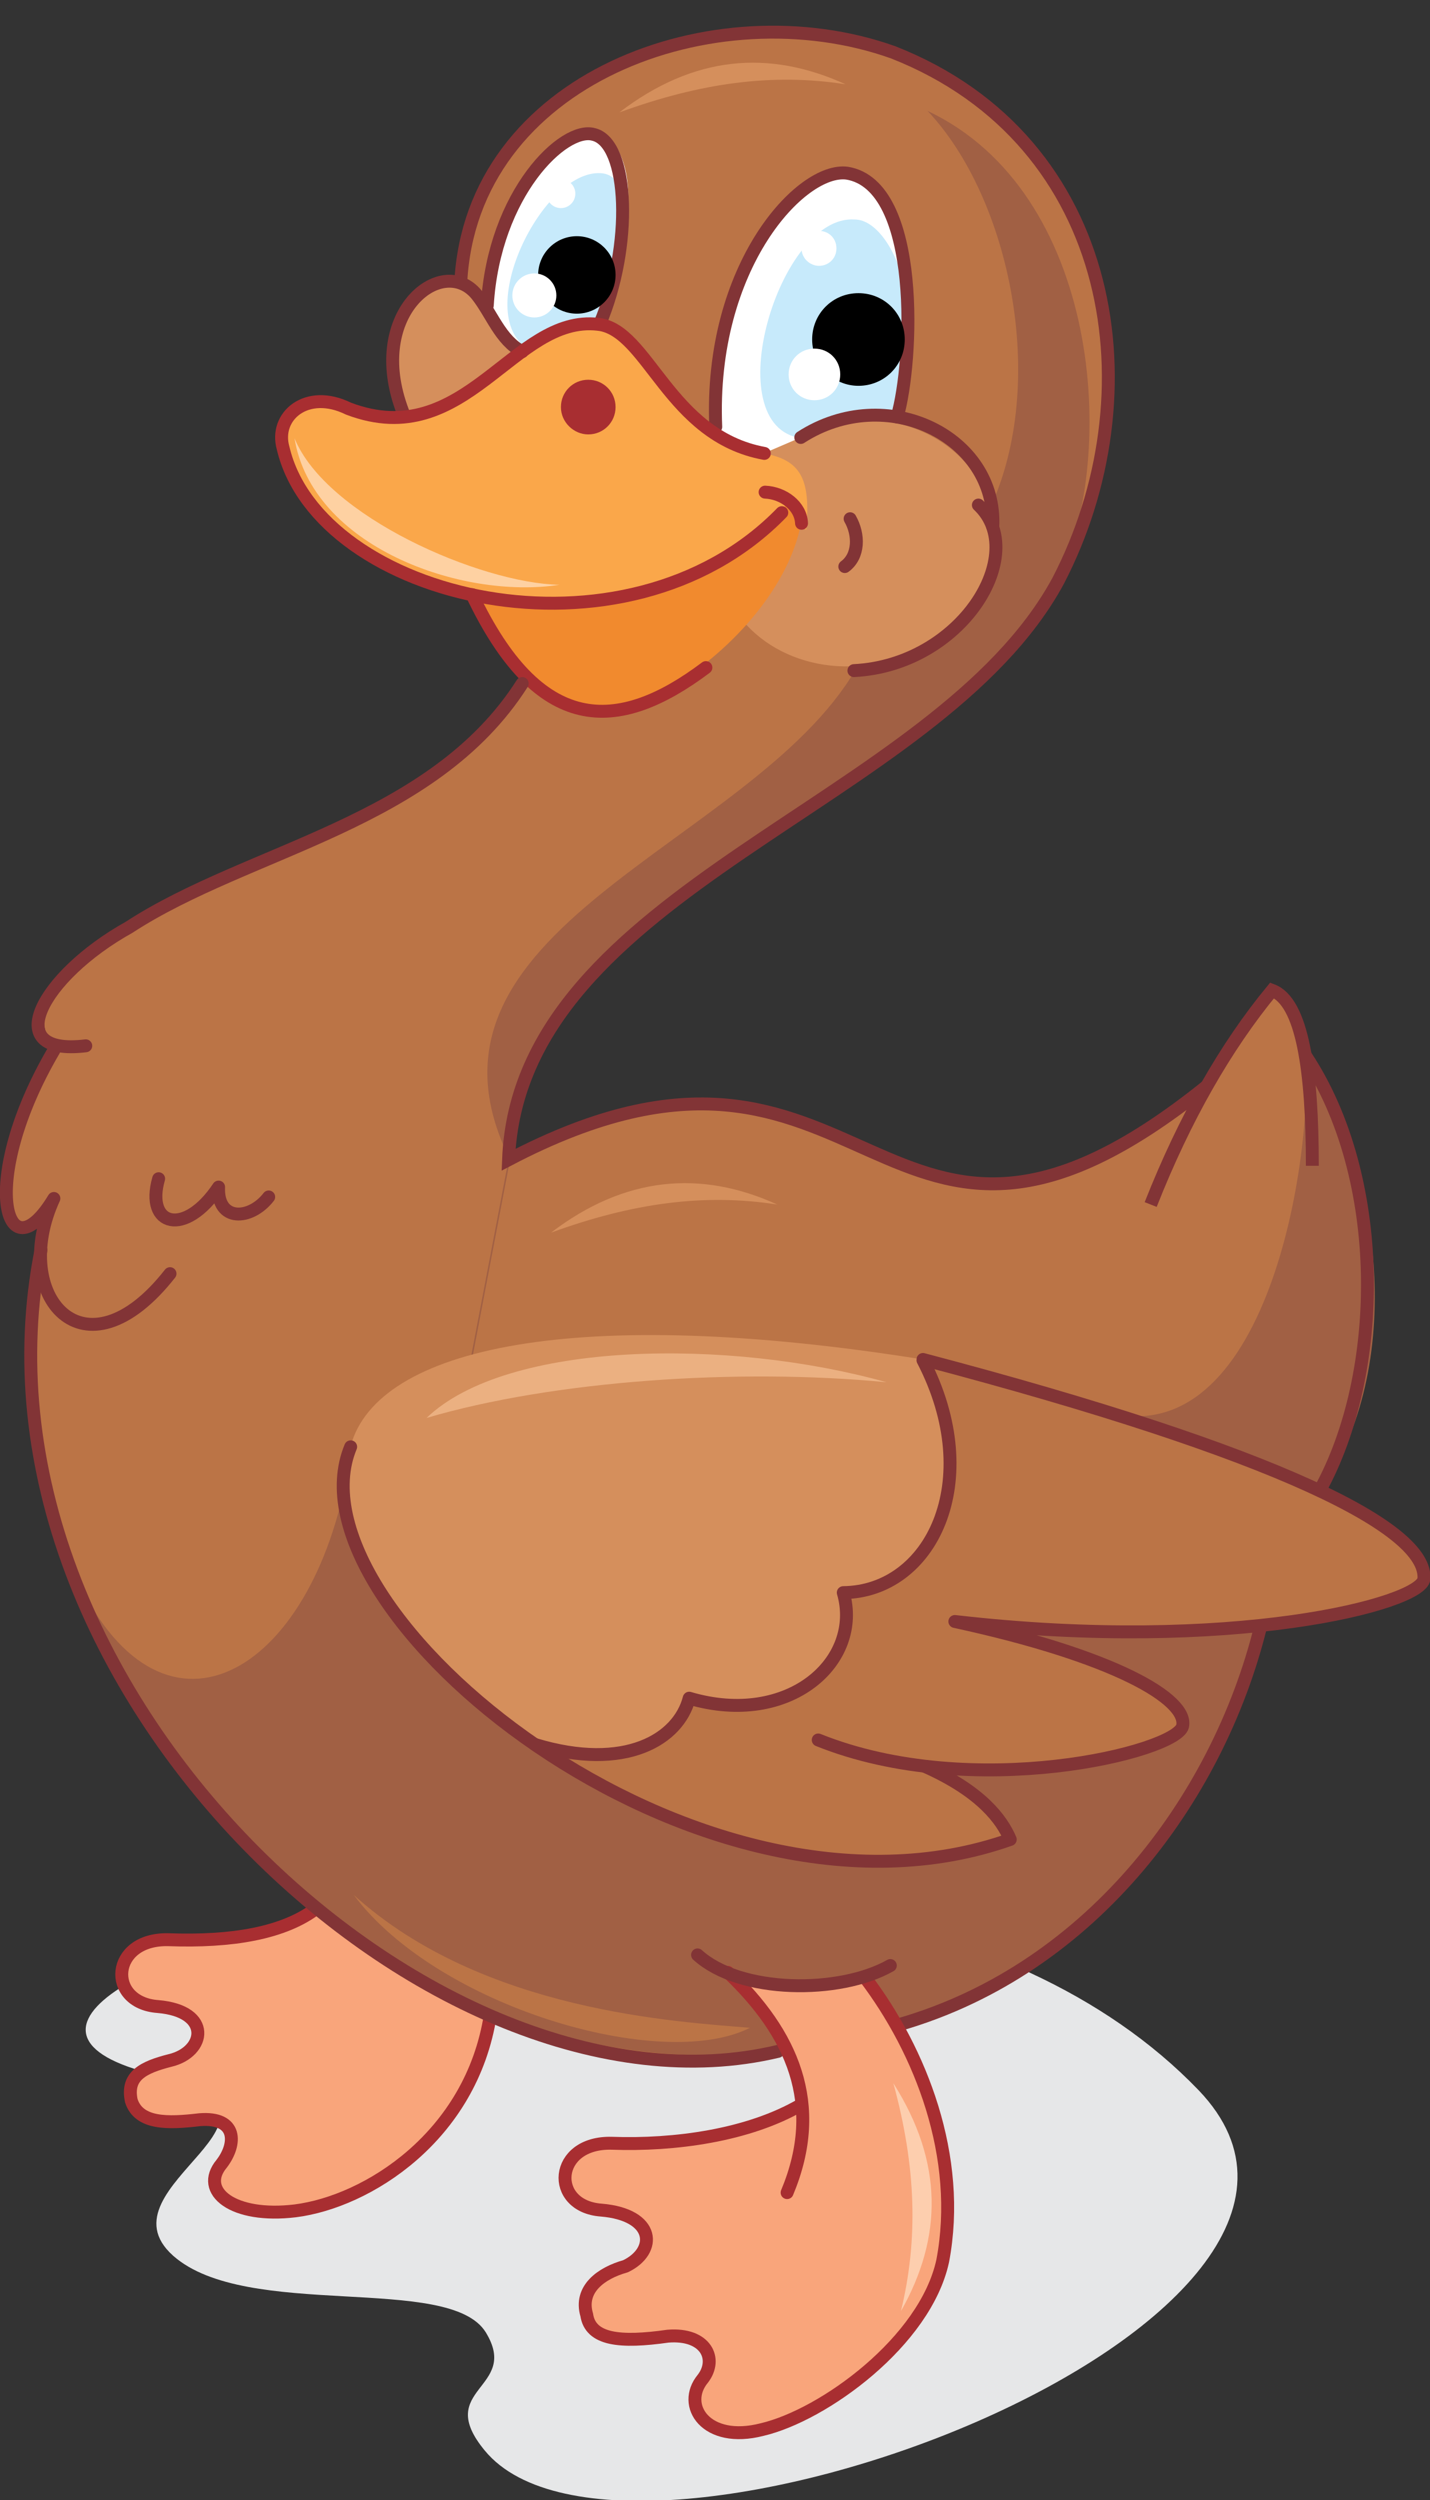 <?xml version="1.0" encoding="utf-8"?>
<!-- Generator: Adobe Illustrator 21.1.0, SVG Export Plug-In . SVG Version: 6.00 Build 0)  -->
<svg version="1.1" id="Layer_1" xmlns="http://www.w3.org/2000/svg" xmlns:xlink="http://www.w3.org/1999/xlink" x="0px" y="0px"
	 viewBox="0 0 188.4 329.2" style="enable-background:new 0 0 188.4 329.2;" xml:space="preserve">
<rect x="0" y="0" width="188.4" height="329.2" fill="#333333" stroke="none"/>
<style type="text/css">
	.st0{fill:#E6E7E8;}
	.st1{fill:#F9A57B;}
	.st2{fill:none;stroke:#A82E31;stroke-width:1.701;stroke-linecap:round;stroke-linejoin:round;stroke-miterlimit:22.926;}
	.st3{fill:#BB7446;}
	.st4{fill:#A16044;}
	.st5{fill:none;stroke:#823436;stroke-width:1.701;stroke-linecap:round;stroke-linejoin:round;stroke-miterlimit:22.926;}
	.st6{fill:none;stroke:#823436;stroke-width:1.701;stroke-miterlimit:22.926;}
	.st7{fill:#D58F5C;}
	.st8{fill:#F18A2E;}
	.st9{fill:#FDCEAE;}
	.st10{fill:#FFFFFF;}
	.st11{fill:#C7EAFB;}
	.st12{fill:#EBB081;}
	.st13{fill:#FAA74A;}
	.st14{fill:#A82E31;}
	.st15{fill:#FED1A2;}
</style>
<path class="st0" d="M20.6,273.2c22.4,5.3-8.1,14.6,2.2,23.8c9.7,8.6,36.4,2.3,41.2,10.1c4.6,7.5-7,7.3-0.1,15.6
	c18.6,22.4,123.3-17,94-47.5C108,223.4-24.8,262.5,20.6,273.2z"/>
<path class="st1" d="M41.8,251.1c8.1,7.9,15.6,11.9,22.8,14.1c-2.5,16-16.2,24.6-25.7,25.8c-8.2,1-12.7-2.6-9.7-6.2
	c2-2.6,2.1-6.2-2.9-5.8c-4.2,0.5-8,0.6-9-2.5c-0.7-3.3,1.6-4.4,5.1-5.3c4.7-1.1,5.6-6.5-1.6-7.1c-6.8-0.5-6.3-9,1.4-8.8
	C30.3,255.8,37.4,254.7,41.8,251.1z"/>
<path class="st2" d="M64.6,265.3c-2.5,16-16.2,24.6-25.7,25.8c-8.2,1-12.7-2.6-9.7-6.2c2-2.6,2.1-6.2-2.9-5.8c-4.2,0.5-8,0.6-9-2.5
	c-0.7-3.3,1.6-4.4,5.1-5.3c4.7-1.1,5.6-6.5-1.6-7.1c-6.8-0.5-6.3-9,1.4-8.8c8.2,0.3,15.3-0.8,19.7-4.3"/>
<path class="st3" d="M159.1,143c7.9-14.2,11.1-16.3,12.9-4c10.9,16.9,10.6,36.1,1.9,57.2c11,4.7,14.4,8.5,13.7,11.7
	c-1.8,2.9-9,5-21.4,6.2c-5.9,25.7-24.4,45.3-47.9,52.5l-15.7,3.4C42.4,278.6-9.7,205.5,7.1,157.9c-7.7,10.5-8.5-5.2,0-19.5
	c-11.3-18.9,52.7-24.3,62-48.9L53.4,54.9c-3.6-12.8,1.6-18.8,7.3-17.6c1.3-27,33.5-38.8,57-30.4c29.7,11.7,34.4,45.2,21.7,69.6
	c-16,29.5-71,40.4-72.4,76.2C115.1,127.5,115.4,178.1,159.1,143z"/>
<path class="st4" d="M144.3,185.5c22.1,7.7,28.7-31.9,27.7-46.4c10.1,14.7,13.3,41,1.9,57.2c11,4.7,14.4,8.5,13.7,11.7
	c-1.8,2.9-9,5-21.4,6.2c-5.9,25.7-24.4,45.3-47.9,52.5l-15.7,3.4c-45,5.3-80.9-30-91.9-61c11.9,23.3,31.9,10.1,35.6-18.6l12.5,6.3
	l8.4-44.1C52,122.2,99,111.5,112.7,88.2L94.9,76.1l35.5-9.1c7.8-16.7,2.6-41-8.2-52.4c22.7,10.7,25.2,45.1,17.2,61.9
	c-16,29.5-71,40.4-72.4,76.2l-8.4,44.1L144.3,185.5z"/>
<path class="st3" d="M121.6,179l-51.1,50.6c22.5,15.5,46.1,18.3,62.6,12.5c-1.7-4.7-5.5-7.9-11.2-9.6c15.9,3.1,32.3-3.5,34-5.2
	c0.8-3.6-9.2-9.3-30-13.8c36.5,4.2,61.4-2.3,61.8-5.6C188.1,201.4,168.7,191.5,121.6,179z"/>
<path class="st5" d="M107.8,229.1c20.4,8.2,47.1,1.6,48-1.8c0.8-3.6-9.2-9.3-30-13.8c36.5,4.2,61.4-2.3,61.8-5.6
	c0.5-6.6-18.9-16.5-66-28.9"/>
<path class="st6" d="M172,139c10.7,16.1,10.4,41.8,1.9,57.2"/>
<path class="st6" d="M151.6,158.6c4.5-11.4,9.9-20.8,16-28.2c4,1.5,5.3,10.6,5.3,23.1"/>
<path class="st6" d="M166.1,214.1c-5.7,23.1-22.9,45.9-48.8,52.8"/>
<path class="st6" d="M60.7,37.3c1.3-27,33.5-38.8,57-30.4c29.7,11.7,34.4,45.2,21.7,69.6c-16,29.5-71,40.4-72.4,76.2
	c48.1-25.2,48.4,25.4,92-9.7"/>
<ellipse transform="matrix(0.969 -0.249 0.249 0.969 -14.246 30.242)" class="st7" cx="112.6" cy="71.5" rx="18.3" ry="16.1"/>
<path class="st5" d="M128.9,66.5c6.8,6.4-2.2,21.1-16.4,21.8"/>
<path class="st1" d="M80.6,282.1c8.3,1,16.6,0,25-5.1c-0.6-5.3-3.9-11.1-9.8-17.3c5,2.4,11,2.6,18,0.5c9.4,11.8,11.8,24.4,10.3,37.4
	c-3.1,10.7-11.4,18-23.8,22.2c-6,2.2-11.5-2.8-7.8-6.7c2-2.4,1.1-7.3-7.9-5.3c-6.5,1.5-12.4-5.9-2.4-9.5c4-1.8,3.6-7.5-3.2-7.4
	C72.1,289.4,73.8,281.9,80.6,282.1z"/>
<path class="st8" d="M62.2,77.1L104,65.9l1.6,2.7c-1.7,9.6-10.9,18.6-18.4,22.5C78.4,96,70.2,94.3,62.2,77.1z"/>
<path class="st7" d="M121.6,179c-45.7-7.3-71.9-1.6-75.4,11.4c-3.9,11.1,4.2,24.2,24.3,39.2c11.9,3.6,18.9-0.7,20.3-6.1
	c13.2,3.9,22.9-4.9,20.3-13.9C122.6,209.5,129.9,195,121.6,179z"/>
<path class="st2" d="M113.9,260.3c7.4,9.7,12.9,23.7,10.3,37.4c-2.3,10.6-15.7,20.3-23.8,22.2c-7.4,1.9-10.7-3.2-7.8-6.7
	c2-2.6,0.4-6-4.6-5.6c-6.3,0.9-10.2,0.5-10.7-2.8c-1-3.4,1.9-5.5,5.1-6.4c4.2-2,4-6.8-3.2-7.4c-6.8-0.5-6.3-9,1.4-8.8
	c8.2,0.3,18-1,25-5.1"/>
<path class="st5" d="M70.5,229.7c11.9,3.6,18.9-0.7,20.3-6.1c13.2,3.9,22.9-4.9,20.3-13.9c11.5-0.1,18.8-14.6,10.5-30.6"/>
<path class="st9" d="M118.7,304.3c2.3-9.5,2-19-1-30C124.3,284.7,124.2,294.6,118.7,304.3z"/>
<path class="st10" d="M111.6,22.8c6.9,0.9,11.1,16.7,5.9,31.1l-5.9,1.5l-6.1,2.2l-4.9,2.1L96,58.4l-1.7-2.3
	C93.9,38.2,100.7,24.3,111.6,22.8z"/>
<path class="st11" d="M112.6,28.9c2.9,0,5.8,4.3,6.8,9.8l-0.3,7.7l-0.9,8.6l-3.9-0.2l-8.7,2.9C94.3,56.2,102.6,28.2,112.6,28.9z"/>
<path class="st5" d="M94.3,56.2C93.4,35,105.6,22,111.6,22.8c9.8,1.6,8.7,24.9,6.6,32.1"/>
<path d="M113.1,50.8c3.4,0,6.1-2.7,6.1-6.1c0-3.4-2.7-6.1-6.1-6.1s-6.1,2.7-6.1,6.1S109.8,50.8,113.1,50.8z"/>
<path class="st12" d="M116.8,182c-19.6-1.9-44-0.2-60.6,4.7C66.8,176.5,96.1,176.2,116.8,182z"/>
<path class="st13" d="M53.4,54.9c9.1,0.2,15.8-13.4,25.4-12.2c7.9,2.3,10.1,15.9,21.9,17c4.6,0.9,6.2,3.1,5.5,10.1L104,66
	C93.5,78,78.9,81.6,60.9,78C33,68.1,34,51.9,43.3,52.9L53.4,54.9z"/>
<path class="st5" d="M112,68.3c1.2,2.1,1.2,4.9-0.7,6.3"/>
<path class="st7" d="M111.4,11.1c-9.6-1.5-19.1-0.2-29.8,3.7C91.4,7.3,101.3,6.5,111.4,11.1z"/>
<path class="st10" d="M107.3,52.7c1.9,0,3.4-1.5,3.4-3.4s-1.5-3.4-3.4-3.4s-3.4,1.5-3.4,3.4S105.4,52.7,107.3,52.7z"/>
<path class="st10" d="M107.9,35c1.3,0,2.3-1,2.3-2.3s-1-2.3-2.3-2.3s-2.3,1-2.3,2.3S106.7,35,107.9,35z"/>
<path class="st5" d="M5.4,164.6C-6,222.1,57.2,280.9,102.5,270.1"/>
<path class="st2" d="M95.9,259.7c8.4,8,12.7,17.3,7.8,29"/>
<path class="st2" d="M100.8,64.8c2.4,0.1,4.7,1.8,4.8,4.1"/>
<path class="st7" d="M102.4,158.6c-9.6-1.5-19.1-0.2-29.8,3.7C82.3,154.9,92.3,154,102.4,158.6z"/>
<path class="st2" d="M62.2,78.3C71,96.8,81.3,96.7,93,87.9"/>
<path class="st3" d="M98.8,267c-9.4-0.8-35.2-2.1-52.2-17.5C57.6,264.2,87.1,272.9,98.8,267z"/>
<path class="st10" d="M80.1,17.9c4.2,4.6,3.2,12.5-1.3,24.8L75,43l-6.1,3.3l-3.3-3.4l-1.2-2.7C65.4,25.8,73,16.8,80.1,17.9z"/>
<path class="st11" d="M79.1,22.8c2.6,0.1,3.5,3.1,3.4,7.5l-3,12.5l-5.3,0.4l-4.7,2.7C62.2,41.2,71.5,22.4,79.1,22.8z"/>
<path class="st5" d="M64.2,40.2c0.9-14.8,10.1-23.6,14-22.5c4.7,1.1,5.2,14.7,0.8,25"/>
<path class="st14" d="M77.5,57.2c2,0,3.6-1.6,3.6-3.6S79.5,50,77.5,50s-3.6,1.6-3.6,3.6C73.9,55.6,75.6,57.2,77.5,57.2z"/>
<circle cx="76" cy="36.2" r="5.1"/>
<circle class="st10" cx="70.4" cy="38.9" r="2.9"/>
<circle class="st10" cx="73.9" cy="25.5" r="1.9"/>
<path class="st15" d="M73.7,77C63.3,76.8,43,68,38.8,57.7C41.1,71.9,60.7,79,73.7,77z"/>
<path class="st7" d="M53.4,54.9l7.4-2.7l8-5.9c-2.9-1.5-4-5-6-7.5C58.2,33.2,47.8,41.5,53.4,54.9z"/>
<path class="st5" d="M11.3,137.7c-11.5,1.4-5.8-9.2,5.7-15.6c15.8-10.3,40-13.6,51.8-32.1"/>
<path class="st5" d="M68.8,46.3c-2.9-1.5-4-5-6-7.5c-4.6-5.6-15,2.7-9.5,16"/>
<path class="st5" d="M20.9,155.2c-1.8,6.3,3.5,7.7,7.9,1.1c-0.2,4.6,4.2,4.4,6.6,1.3"/>
<path class="st5" d="M22.4,167.7c-11.3,14.4-21.2,2.9-15.3-9.9c-6.4,10.6-10.1-2.3,0-19.5"/>
<path class="st5" d="M91.9,257.4c5.6,5.1,18.7,5.2,25.4,1.4"/>
<path class="st2" d="M100.7,59.7c-12.6-2.3-15.3-16.3-21.9-17c-11.2-1.3-17.4,17-32.9,11.1c-5.5-2.7-9.8,1-8.6,5.2
	C42,79,82.4,88.7,103,67.5"/>
<path class="st5" d="M105.5,57.6c11.3-7.3,25.9-0.1,25.3,11.8"/>
<path class="st5" d="M46.2,190.5c-9,21.6,45.6,66.3,86.9,51.7c-1.1-2.6-3.8-6.3-11.2-9.6"/>
</svg>
